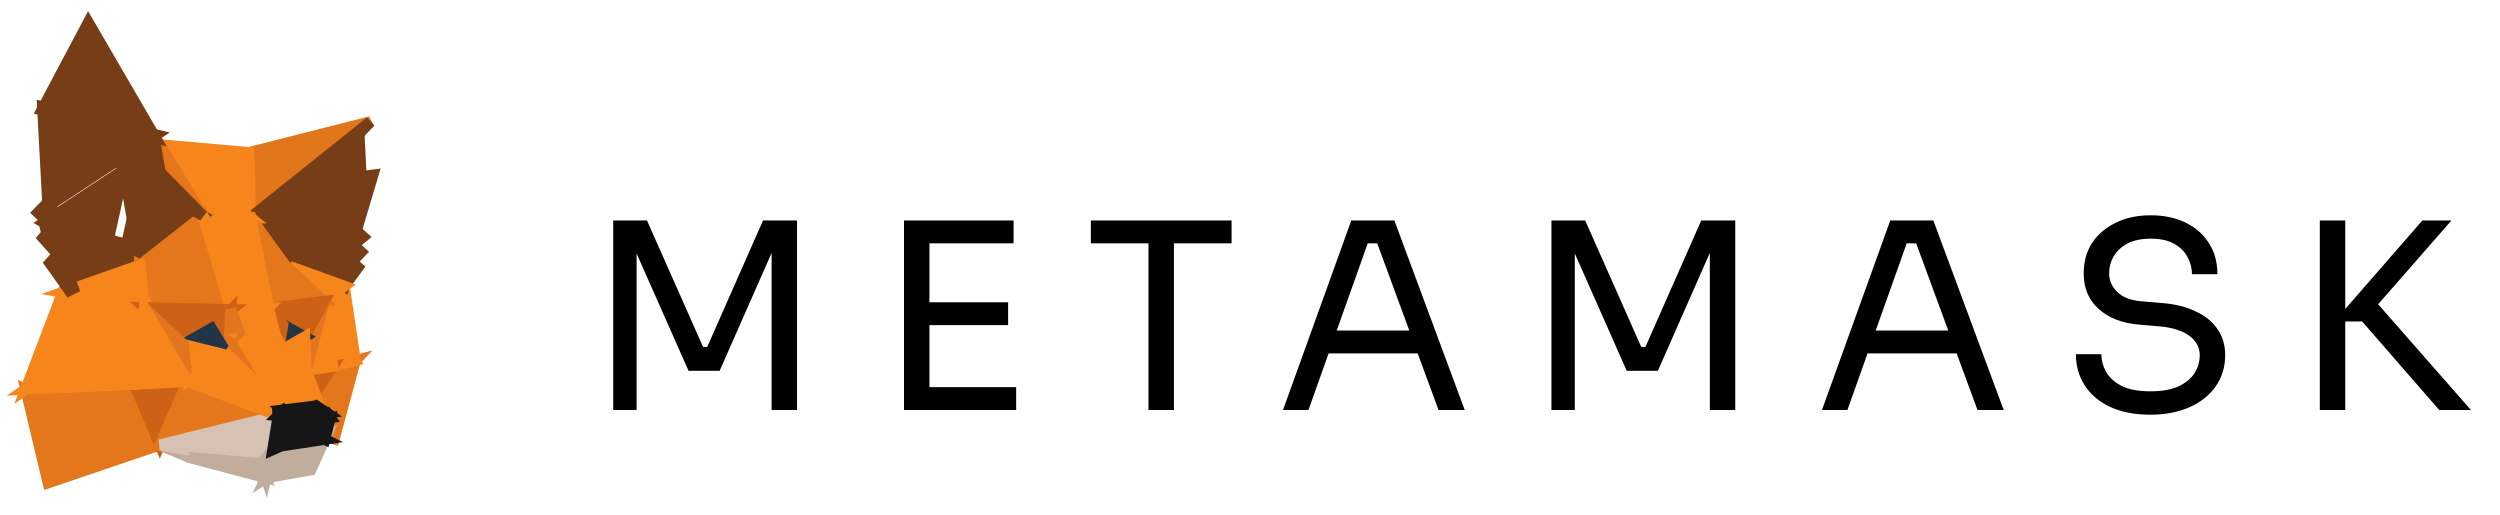 <svg width="97" height="20" viewBox="0 0 97 20" fill="none" xmlns="http://www.w3.org/2000/svg">
<path d="M23.793 15.909V8.555H25.103L27.279 13.461H27.44L29.606 8.555H30.925V15.909H29.938V9.633L30.009 9.653L27.923 14.387H26.715L24.619 9.653L24.7 9.633V15.909H23.793ZM35.075 15.909V8.555H36.062V15.909H35.075ZM35.861 15.909V15.022H39.427V15.909H35.861ZM35.861 12.614V11.728H39.115V12.614H35.861ZM35.861 9.441V8.555H39.327V9.441H35.861ZM44.561 15.909V9.24H45.548V15.909H44.561ZM42.325 9.441V8.555H47.785V9.441H42.325ZM49.78 15.909L52.43 8.555H54.102L56.832 15.909H55.815L53.347 9.199L53.83 9.441H52.641L53.155 9.199L50.768 15.909H49.78ZM51.362 13.713L51.694 12.826H54.868L55.2 13.713H51.362ZM60.196 15.909V8.555H61.505L63.681 13.461H63.842L66.008 8.555H67.328V15.909H66.341V9.633L66.411 9.653L64.326 14.387H63.117L61.022 9.653L61.102 9.633V15.909H60.196ZM70.692 15.909L73.342 8.555H75.014L77.744 15.909H76.727L74.258 9.199L74.742 9.441H73.553L74.067 9.199L71.679 15.909H70.692ZM72.274 13.713L72.606 12.826H75.779L76.112 13.713H72.274ZM83.436 16.09C82.825 16.09 82.304 15.989 81.874 15.788C81.445 15.586 81.115 15.308 80.887 14.952C80.659 14.596 80.544 14.193 80.544 13.743H81.532C81.532 13.964 81.589 14.186 81.703 14.408C81.824 14.629 82.022 14.814 82.297 14.962C82.579 15.11 82.959 15.183 83.436 15.183C83.879 15.183 84.242 15.12 84.524 14.992C84.806 14.858 85.014 14.686 85.148 14.478C85.283 14.263 85.35 14.031 85.35 13.783C85.35 13.481 85.219 13.232 84.957 13.038C84.695 12.836 84.312 12.712 83.809 12.665L82.993 12.594C82.341 12.541 81.821 12.339 81.431 11.99C81.041 11.641 80.847 11.181 80.847 10.61C80.847 10.16 80.954 9.767 81.169 9.431C81.391 9.095 81.696 8.833 82.086 8.645C82.475 8.45 82.929 8.353 83.446 8.353C83.956 8.353 84.406 8.447 84.796 8.635C85.185 8.823 85.488 9.089 85.703 9.431C85.924 9.767 86.035 10.17 86.035 10.64H85.048C85.048 10.405 84.991 10.183 84.876 9.975C84.769 9.767 84.598 9.596 84.363 9.461C84.128 9.327 83.822 9.26 83.446 9.26C83.083 9.26 82.781 9.324 82.539 9.451C82.304 9.579 82.126 9.747 82.005 9.955C81.891 10.156 81.834 10.375 81.834 10.61C81.834 10.878 81.938 11.117 82.146 11.325C82.355 11.533 82.663 11.654 83.073 11.688L83.889 11.758C84.393 11.798 84.826 11.906 85.189 12.081C85.558 12.248 85.84 12.477 86.035 12.766C86.236 13.048 86.337 13.387 86.337 13.783C86.337 14.233 86.216 14.633 85.975 14.982C85.733 15.331 85.394 15.603 84.957 15.798C84.52 15.993 84.013 16.09 83.436 16.09ZM94.643 15.909L91.651 12.473H90.573L93.988 8.555H95.116L92.013 12.101L91.923 11.406L95.872 15.909H94.643ZM90.009 15.909V8.555H90.996V15.909H90.009Z" fill="black"/>
<path d="M13.786 13.988L12.967 17.031L11.359 16.548L13.786 13.988Z" fill="#E4761B" stroke="#E4761B" stroke-width="0.427"/>
<path d="M11.359 16.548L12.91 14.213L13.786 13.988L11.359 16.548Z" fill="#E4761B" stroke="#E4761B" stroke-width="0.427"/>
<path d="M12.582 11.694L13.787 13.988L12.911 14.213L12.582 11.694ZM12.582 11.694L13.357 11.104L13.787 13.988L12.582 11.694Z" fill="#F6851B" stroke="#F6851B" stroke-width="0.427"/>
<path d="M11.598 9.961L13.826 8.958L13.715 9.507L11.598 9.961ZM13.645 10.167L11.598 9.961L13.715 9.507L13.645 10.167Z" fill="#763D16" stroke="#763D16" stroke-width="0.427"/>
<path d="M13.645 10.167L13.36 11.104L11.598 9.961L13.645 10.167ZM14.091 9.19L13.715 9.507L13.826 8.958L14.091 9.19ZM13.645 10.167L13.715 9.507L14.014 9.78L13.645 10.167Z" fill="#763D16" stroke="#763D16" stroke-width="0.427"/>
<path d="M9.633 15.807L10.19 16.002L11.361 16.548L9.633 15.807Z" fill="#E2761B" stroke="#E2761B" stroke-width="0.427"/>
<path d="M13.359 11.104L13.645 10.167L13.89 10.374L13.359 11.104ZM13.359 11.104L11.047 10.267L11.597 9.96L13.359 11.104Z" fill="#763D16" stroke="#763D16" stroke-width="0.427"/>
<path d="M12.148 7.088L11.597 9.961L11.047 10.267L12.148 7.088Z" fill="#763D16" stroke="#763D16" stroke-width="0.427"/>
<path d="M13.826 8.958L11.598 9.961L12.148 7.088L13.826 8.958Z" fill="#763D16" stroke="#763D16" stroke-width="0.427"/>
<path d="M12.145 7.088L14.47 6.792L13.823 8.958L12.145 7.088Z" fill="#763D16" stroke="#763D16" stroke-width="0.427"/>
<path d="M13.359 11.104L12.584 11.694L11.047 10.267L13.359 11.104Z" fill="#F6851B" stroke="#F6851B" stroke-width="0.427"/>
<path d="M13.871 5.246L14.001 7.916L11 8.297L13.871 5.246Z" fill="#763D16" stroke="#763D16" stroke-width="0.552"/>
<path d="M14.373 4.723L9.724 8.437L9.664 5.918L14.373 4.723Z" fill="#E2761B" stroke="#E2761B" stroke-width="0.427"/>
<path d="M6.203 5.616L9.66 5.919L9.72 8.438L6.203 5.616Z" fill="#F6851B" stroke="#F6851B" stroke-width="0.427"/>
<path d="M11.045 10.267L9.723 8.438L12.146 7.088L11.045 10.267Z" fill="#763D16" stroke="#763D16" stroke-width="0.427"/>
<path d="M11.043 10.267L12.58 11.694L10.422 11.956L11.043 10.267Z" fill="#E4761B" stroke="#E4761B" stroke-width="0.427"/>
<path d="M10.424 11.956L9.723 8.438L11.045 10.267L10.424 11.956Z" fill="#E4761B" stroke="#E4761B" stroke-width="0.427"/>
<path d="M12.146 7.087L9.723 8.437L14.371 4.723L12.146 7.087Z" fill="#763D16" stroke="#763D16" stroke-width="0.427"/>
<path d="M6.236 16.489L7.333 17.747L5.84 16.253L6.236 16.489Z" fill="#C0AD9E" stroke="#C0AD9E" stroke-width="0.427"/>
<path d="M11.359 16.548L11.88 14.376L12.91 14.213L11.359 16.548Z" fill="#CD6116" stroke="#CD6116" stroke-width="0.427"/>
<path d="M2.016 10.214L4.467 7.382L2.332 9.876L2.016 10.214Z" fill="#E2761B" stroke="#E2761B" stroke-width="0.552"/>
<path d="M12.909 14.214L11.879 14.376L12.58 11.695L12.909 14.214ZM9.72 8.438L7.871 8.371L6.203 5.616L9.72 8.438Z" fill="#F6851B" stroke="#F6851B" stroke-width="0.427"/>
<path d="M12.583 11.694L11.881 14.375L11.824 13.066L12.583 11.694Z" fill="#E4751F" stroke="#E4751F" stroke-width="0.427"/>
<path d="M10.422 11.956L12.58 11.694L11.821 13.066L10.422 11.956Z" fill="#CD6116" stroke="#CD6116" stroke-width="0.427"/>
<path d="M7.875 8.372L9.724 8.438L10.426 11.957L7.875 8.372Z" fill="#F6851B" stroke="#F6851B" stroke-width="0.427"/>
<path d="M7.874 8.371L2.883 3.296L6.206 5.616L7.874 8.371ZM6.202 17.26L1.866 18.735L1 15.102L6.202 17.26Z" fill="#E4761B" stroke="#E4761B" stroke-width="0.427"/>
<path d="M2.844 11.384L4.957 9.562L6.729 10.014L2.844 11.384Z" fill="#763D16" stroke="#763D16" stroke-width="0.552"/>
<path d="M6.728 10.014L4.957 9.562L5.906 5.259L6.728 10.014Z" fill="#763D16" stroke="#763D16" stroke-width="0.552"/>
<path d="M2.328 9.876L4.957 9.562L2.844 11.384L2.328 9.876Z" fill="#763D16" stroke="#763D16" stroke-width="0.552"/>
<path d="M11.821 13.066L10.976 12.598L10.422 11.956L11.821 13.066Z" fill="#CD6116" stroke="#CD6116" stroke-width="0.427"/>
<path d="M2.327 9.876L2.141 8.796L4.956 9.562L2.327 9.876Z" fill="#763D16" stroke="#763D16" stroke-width="0.552"/>
<path d="M10.805 13.652L10.979 12.598L11.825 13.066L10.805 13.652Z" fill="#233447" stroke="#233447" stroke-width="0.427"/>
<path d="M11.882 14.376L10.805 13.653L11.825 13.067L11.882 14.376Z" fill="#F6851B" stroke="#F6851B" stroke-width="0.427"/>
<path d="M4.066 9.931L1.885 9.337L1.707 8.633L4.066 9.931ZM4.801 6.597L4.066 9.931L1.707 8.633L4.801 6.597ZM4.801 6.597L7.872 8.371L5.439 10.281L4.801 6.597Z" fill="#763D16" stroke="#763D16" stroke-width="0.427"/>
<path d="M5.438 10.282L7.871 8.372L8.955 12.012L5.438 10.282ZM8.955 12.012L5.592 11.935L5.438 10.282L8.955 12.012Z" fill="#E4761B" stroke="#E4761B" stroke-width="0.427"/>
<path d="M2.43 11.344L5.44 10.282L5.595 11.935L2.43 11.344ZM10.424 11.957L8.958 12.012L7.873 8.372L10.424 11.957Z" fill="#F6851B" stroke="#F6851B" stroke-width="0.427"/>
<path d="M10.976 12.598L10.801 13.653L10.422 11.956L10.976 12.598Z" fill="#CD6116" stroke="#CD6116" stroke-width="0.427"/>
<path d="M2.883 3.296L7.874 8.371L4.803 6.597L2.883 3.296Z" fill="#763D16" stroke="#763D16" stroke-width="0.427"/>
<path d="M1 15.103L5.209 14.911L6.202 17.261L1 15.103Z" fill="#E4761B" stroke="#E4761B" stroke-width="0.427"/>
<path d="M6.204 17.26L5.211 14.911L7.278 14.8L6.204 17.26Z" fill="#CD6116" stroke="#CD6116" stroke-width="0.427"/>
<path d="M10.803 13.653L11.881 14.376L12.475 15.914L10.803 13.653ZM5.595 11.934L1 15.102L2.43 11.344L5.595 11.934ZM5.209 14.91L1 15.102L5.595 11.934L5.209 14.91ZM10.424 11.956L10.7 13.055L9.37 13.14L10.424 11.956ZM9.37 13.14L8.958 12.011L10.424 11.956L9.37 13.14Z" fill="#F6851B" stroke="#F6851B" stroke-width="0.427"/>
<path d="M7.334 17.747L6.203 17.26L10.137 17.986L7.334 17.747Z" fill="#C0AD9E" stroke="#C0AD9E" stroke-width="0.427"/>
<path d="M2.847 11.385L2.016 10.214L2.332 9.876L2.847 11.385Z" fill="#763D16" stroke="#763D16" stroke-width="0.552"/>
<path d="M10.583 17.448L10.137 17.986L6.203 17.26L10.583 17.448Z" fill="#D7C1B3" stroke="#D7C1B3" stroke-width="0.427"/>
<path d="M10.794 16.128L6.203 17.26L7.277 14.8L10.794 16.128Z" fill="#E4761B" stroke="#E4761B" stroke-width="0.427"/>
<path d="M6.203 17.26L10.794 16.128L10.583 17.448L6.203 17.26Z" fill="#D7C1B3" stroke="#D7C1B3" stroke-width="0.427"/>
<path d="M1.914 7.887L1.719 4.227L5.907 5.259L1.914 7.887ZM2.329 9.876L1.753 9.234L2.143 8.796L2.329 9.876Z" fill="#763D16" stroke="#763D16" stroke-width="0.552"/>
<path d="M8.207 12.742L8.959 12.012L8.851 13.797L8.207 12.742Z" fill="#CD6116" stroke="#CD6116" stroke-width="0.427"/>
<path d="M8.955 12.012L8.204 12.742L7.109 13.365L8.955 12.012Z" fill="#CD6116" stroke="#CD6116" stroke-width="0.427"/>
<path d="M12.476 15.914L12.271 15.748L10.805 13.653L12.476 15.914Z" fill="#F6851B" stroke="#F6851B" stroke-width="0.427"/>
<path d="M7.111 13.366L5.594 11.935L8.957 12.012L7.111 13.366Z" fill="#CD6116" stroke="#CD6116" stroke-width="0.427"/>
<path d="M8.852 13.797L8.959 12.012L9.372 13.14L8.852 13.797Z" fill="#E4751F" stroke="#E4751F" stroke-width="0.427"/>
<path d="M1.562 8.248L1.913 7.887L2.143 8.796L1.562 8.248Z" fill="#763D16" stroke="#763D16" stroke-width="0.552"/>
<path d="M8.848 13.797L7.109 13.365L8.204 12.742L8.848 13.797Z" fill="#233447" stroke="#233447" stroke-width="0.427"/>
<path d="M5.907 5.26L1.719 4.227L3.429 1L5.907 5.26Z" fill="#763D16" stroke="#763D16" stroke-width="0.552"/>
<path d="M10.134 17.987L10.319 18.54L7.332 17.747L10.134 17.987Z" fill="#C0AD9E" stroke="#C0AD9E" stroke-width="0.427"/>
<path d="M7.274 14.8L7.109 13.365L8.848 13.797L7.274 14.8Z" fill="#F6851B" stroke="#F6851B" stroke-width="0.427"/>
<path d="M5.594 11.935L7.111 13.366L7.275 14.8L5.594 11.935Z" fill="#E4751F" stroke="#E4751F" stroke-width="0.427"/>
<path d="M9.373 13.141L10.702 13.056L12.272 15.748L9.373 13.141ZM5.597 11.935L7.278 14.8L5.211 14.911L5.597 11.935Z" fill="#F6851B" stroke="#F6851B" stroke-width="0.427"/>
<path d="M9.372 13.141L11.023 15.903L8.852 13.797L9.372 13.141Z" fill="#E4751F" stroke="#E4751F" stroke-width="0.427"/>
<path d="M8.852 13.797L11.023 15.903L10.795 16.128L8.852 13.797Z" fill="#F6851B" stroke="#F6851B" stroke-width="0.427"/>
<path d="M10.795 16.128L7.277 14.8L8.851 13.797L10.795 16.128ZM12.271 15.748L11.023 15.903L9.372 13.141L12.271 15.748Z" fill="#F6851B" stroke="#F6851B" stroke-width="0.427"/>
<path d="M12.6 17.046L12.063 18.23L10.321 18.54L12.6 17.046ZM10.321 18.54L10.137 17.986L10.583 17.448L10.321 18.54Z" fill="#C0AD9E" stroke="#C0AD9E" stroke-width="0.427"/>
<path d="M10.582 17.448L10.911 17.304L10.32 18.54L10.582 17.448ZM10.32 18.54L10.911 17.304L12.599 17.046L10.32 18.54Z" fill="#C0AD9E" stroke="#C0AD9E" stroke-width="0.427"/>
<path d="M12.272 15.748L12.685 16.025L11.43 16.191L12.272 15.748Z" fill="#161616" stroke="#161616" stroke-width="0.427"/>
<path d="M11.43 16.191L11.023 15.903L12.272 15.748L11.43 16.191ZM11.285 16.408L12.812 16.205L12.601 17.046L11.285 16.408Z" fill="#161616" stroke="#161616" stroke-width="0.427"/>
<path d="M12.599 17.046L10.911 17.304L11.284 16.408L12.599 17.046ZM10.911 17.304L10.582 17.448L10.793 16.128L10.911 17.304ZM10.793 16.128L11.022 15.903L11.428 16.191L10.793 16.128ZM12.683 16.025L12.811 16.205L11.284 16.408L12.683 16.025Z" fill="#161616" stroke="#161616" stroke-width="0.427"/>
<path d="M11.283 16.409L11.427 16.191L12.682 16.025L11.283 16.409ZM10.793 16.128L11.283 16.409L10.91 17.305L10.793 16.128Z" fill="#161616" stroke="#161616" stroke-width="0.427"/>
<path d="M11.427 16.191L11.283 16.408L10.793 16.128L11.427 16.191Z" fill="#161616" stroke="#161616" stroke-width="0.427"/>
</svg>
